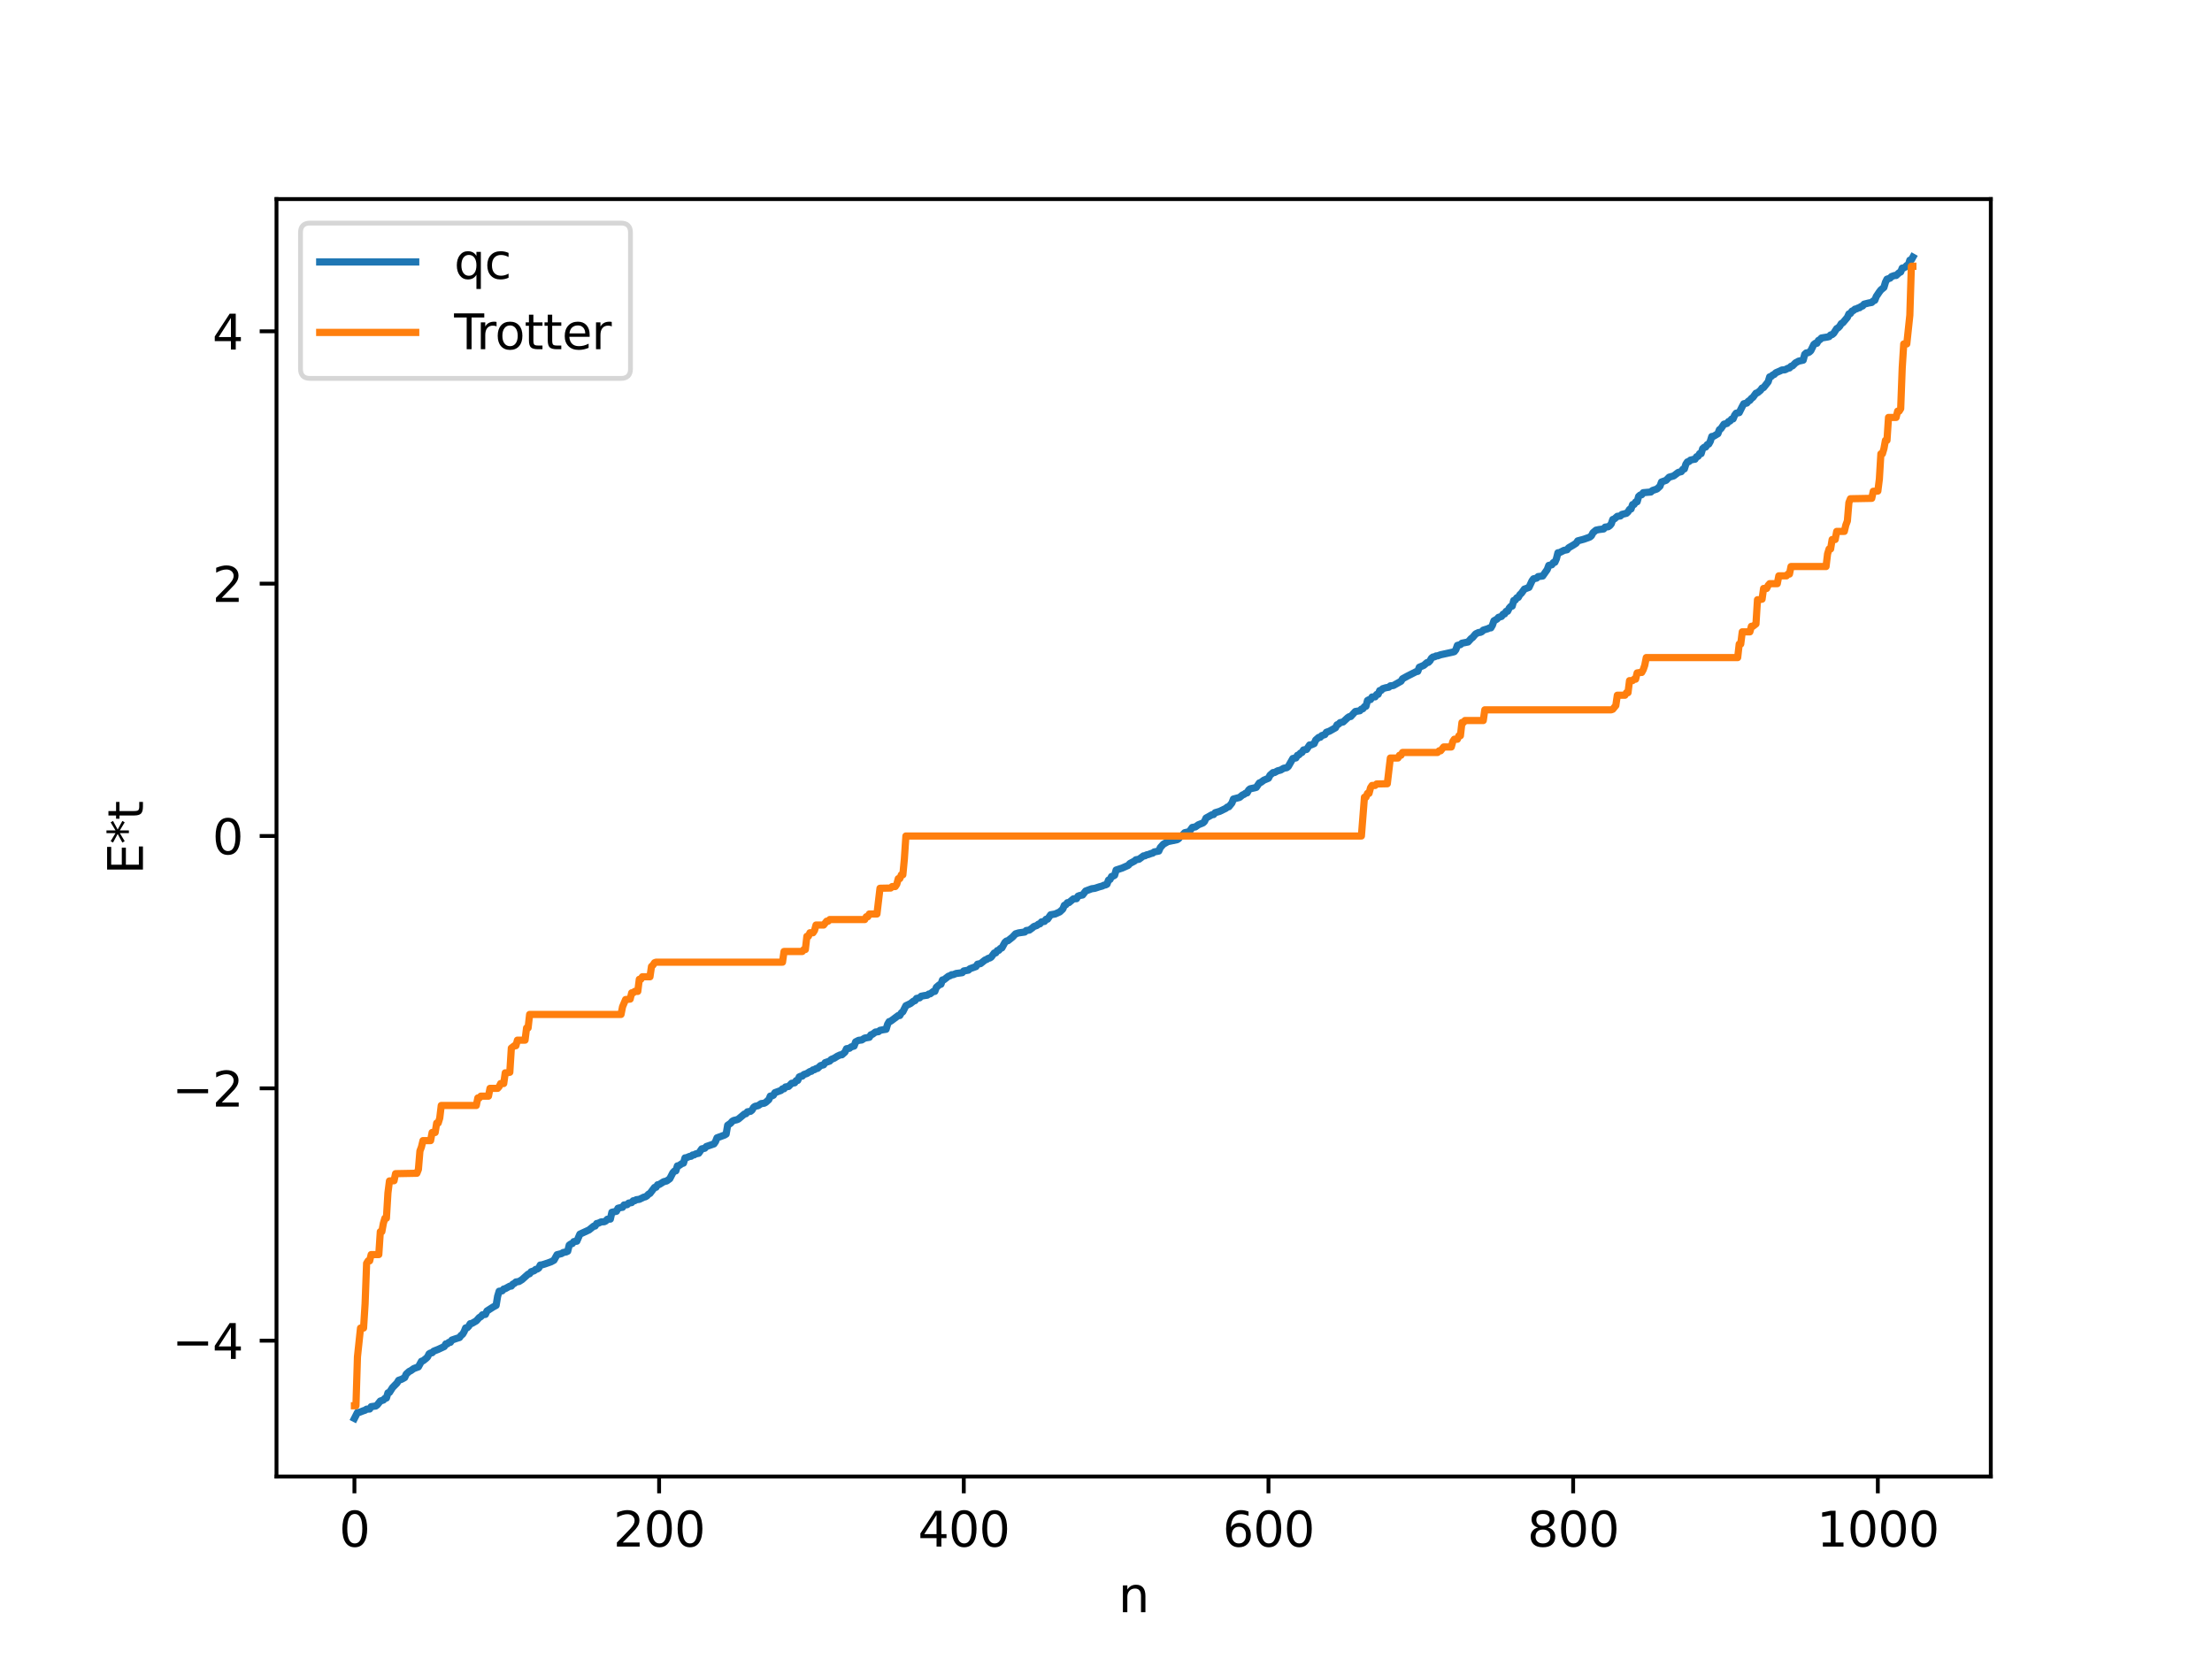 <?xml version="1.0" encoding="utf-8" standalone="no"?>
<!DOCTYPE svg PUBLIC "-//W3C//DTD SVG 1.1//EN"
  "http://www.w3.org/Graphics/SVG/1.1/DTD/svg11.dtd">
<svg xmlns:xlink="http://www.w3.org/1999/xlink" width="460.8pt" height="345.6pt" viewBox="0 0 460.8 345.6" xmlns="http://www.w3.org/2000/svg" version="1.1">
 <defs>
  <style type="text/css">*{stroke-linejoin: round; stroke-linecap: butt}</style>
 </defs>
 <g id="figure_1">
  <g id="patch_1">
   <path d="M 0 345.6 
L 460.8 345.6 
L 460.8 0 
L 0 0 
z
" style="fill: #ffffff"/>
  </g>
  <g id="axes_1">
   <g id="patch_2">
    <path d="M 57.6 307.584 
L 414.72 307.584 
L 414.72 41.472 
L 57.6 41.472 
z
" style="fill: #ffffff"/>
   </g>
   <g id="matplotlib.axis_1">
    <g id="xtick_1">
     <g id="line2d_1">
      <defs>
       <path id="m19e3e8c0d9" d="M 0 0 
L 0 3.5 
" style="stroke: #000000; stroke-width: 0.8"/>
      </defs>
      <g>
       <use xlink:href="#m19e3e8c0d9" x="73.833" y="307.584" style="stroke: #000000; stroke-width: 0.8"/>
      </g>
     </g>
     <g id="text_1">
      <!-- 0 -->
      <g transform="translate(70.651 322.182) scale(0.1 -0.1)">
       <defs>
        <path id="DejaVuSans-30" d="M 2034 4250 
Q 1547 4250 1301 3770 
Q 1056 3291 1056 2328 
Q 1056 1369 1301 889 
Q 1547 409 2034 409 
Q 2525 409 2770 889 
Q 3016 1369 3016 2328 
Q 3016 3291 2770 3770 
Q 2525 4250 2034 4250 
z
M 2034 4750 
Q 2819 4750 3233 4129 
Q 3647 3509 3647 2328 
Q 3647 1150 3233 529 
Q 2819 -91 2034 -91 
Q 1250 -91 836 529 
Q 422 1150 422 2328 
Q 422 3509 836 4129 
Q 1250 4750 2034 4750 
z
" transform="scale(0.016)"/>
       </defs>
       <use xlink:href="#DejaVuSans-30"/>
      </g>
     </g>
    </g>
    <g id="xtick_2">
     <g id="line2d_2">
      <g>
       <use xlink:href="#m19e3e8c0d9" x="137.304" y="307.584" style="stroke: #000000; stroke-width: 0.8"/>
      </g>
     </g>
     <g id="text_2">
      <!-- 200 -->
      <g transform="translate(127.76 322.182) scale(0.1 -0.1)">
       <defs>
        <path id="DejaVuSans-32" d="M 1228 531 
L 3431 531 
L 3431 0 
L 469 0 
L 469 531 
Q 828 903 1448 1529 
Q 2069 2156 2228 2338 
Q 2531 2678 2651 2914 
Q 2772 3150 2772 3378 
Q 2772 3750 2511 3984 
Q 2250 4219 1831 4219 
Q 1534 4219 1204 4116 
Q 875 4013 500 3803 
L 500 4441 
Q 881 4594 1212 4672 
Q 1544 4750 1819 4750 
Q 2544 4750 2975 4387 
Q 3406 4025 3406 3419 
Q 3406 3131 3298 2873 
Q 3191 2616 2906 2266 
Q 2828 2175 2409 1742 
Q 1991 1309 1228 531 
z
" transform="scale(0.016)"/>
       </defs>
       <use xlink:href="#DejaVuSans-32"/>
       <use xlink:href="#DejaVuSans-30" x="63.623"/>
       <use xlink:href="#DejaVuSans-30" x="127.246"/>
      </g>
     </g>
    </g>
    <g id="xtick_3">
     <g id="line2d_3">
      <g>
       <use xlink:href="#m19e3e8c0d9" x="200.775" y="307.584" style="stroke: #000000; stroke-width: 0.8"/>
      </g>
     </g>
     <g id="text_3">
      <!-- 400 -->
      <g transform="translate(191.231 322.182) scale(0.1 -0.1)">
       <defs>
        <path id="DejaVuSans-34" d="M 2419 4116 
L 825 1625 
L 2419 1625 
L 2419 4116 
z
M 2253 4666 
L 3047 4666 
L 3047 1625 
L 3713 1625 
L 3713 1100 
L 3047 1100 
L 3047 0 
L 2419 0 
L 2419 1100 
L 313 1100 
L 313 1709 
L 2253 4666 
z
" transform="scale(0.016)"/>
       </defs>
       <use xlink:href="#DejaVuSans-34"/>
       <use xlink:href="#DejaVuSans-30" x="63.623"/>
       <use xlink:href="#DejaVuSans-30" x="127.246"/>
      </g>
     </g>
    </g>
    <g id="xtick_4">
     <g id="line2d_4">
      <g>
       <use xlink:href="#m19e3e8c0d9" x="264.246" y="307.584" style="stroke: #000000; stroke-width: 0.8"/>
      </g>
     </g>
     <g id="text_4">
      <!-- 600 -->
      <g transform="translate(254.702 322.182) scale(0.1 -0.1)">
       <defs>
        <path id="DejaVuSans-36" d="M 2113 2584 
Q 1688 2584 1439 2293 
Q 1191 2003 1191 1497 
Q 1191 994 1439 701 
Q 1688 409 2113 409 
Q 2538 409 2786 701 
Q 3034 994 3034 1497 
Q 3034 2003 2786 2293 
Q 2538 2584 2113 2584 
z
M 3366 4563 
L 3366 3988 
Q 3128 4100 2886 4159 
Q 2644 4219 2406 4219 
Q 1781 4219 1451 3797 
Q 1122 3375 1075 2522 
Q 1259 2794 1537 2939 
Q 1816 3084 2150 3084 
Q 2853 3084 3261 2657 
Q 3669 2231 3669 1497 
Q 3669 778 3244 343 
Q 2819 -91 2113 -91 
Q 1303 -91 875 529 
Q 447 1150 447 2328 
Q 447 3434 972 4092 
Q 1497 4750 2381 4750 
Q 2619 4750 2861 4703 
Q 3103 4656 3366 4563 
z
" transform="scale(0.016)"/>
       </defs>
       <use xlink:href="#DejaVuSans-36"/>
       <use xlink:href="#DejaVuSans-30" x="63.623"/>
       <use xlink:href="#DejaVuSans-30" x="127.246"/>
      </g>
     </g>
    </g>
    <g id="xtick_5">
     <g id="line2d_5">
      <g>
       <use xlink:href="#m19e3e8c0d9" x="327.717" y="307.584" style="stroke: #000000; stroke-width: 0.8"/>
      </g>
     </g>
     <g id="text_5">
      <!-- 800 -->
      <g transform="translate(318.173 322.182) scale(0.1 -0.1)">
       <defs>
        <path id="DejaVuSans-38" d="M 2034 2216 
Q 1584 2216 1326 1975 
Q 1069 1734 1069 1313 
Q 1069 891 1326 650 
Q 1584 409 2034 409 
Q 2484 409 2743 651 
Q 3003 894 3003 1313 
Q 3003 1734 2745 1975 
Q 2488 2216 2034 2216 
z
M 1403 2484 
Q 997 2584 770 2862 
Q 544 3141 544 3541 
Q 544 4100 942 4425 
Q 1341 4750 2034 4750 
Q 2731 4750 3128 4425 
Q 3525 4100 3525 3541 
Q 3525 3141 3298 2862 
Q 3072 2584 2669 2484 
Q 3125 2378 3379 2068 
Q 3634 1759 3634 1313 
Q 3634 634 3220 271 
Q 2806 -91 2034 -91 
Q 1263 -91 848 271 
Q 434 634 434 1313 
Q 434 1759 690 2068 
Q 947 2378 1403 2484 
z
M 1172 3481 
Q 1172 3119 1398 2916 
Q 1625 2713 2034 2713 
Q 2441 2713 2670 2916 
Q 2900 3119 2900 3481 
Q 2900 3844 2670 4047 
Q 2441 4250 2034 4250 
Q 1625 4250 1398 4047 
Q 1172 3844 1172 3481 
z
" transform="scale(0.016)"/>
       </defs>
       <use xlink:href="#DejaVuSans-38"/>
       <use xlink:href="#DejaVuSans-30" x="63.623"/>
       <use xlink:href="#DejaVuSans-30" x="127.246"/>
      </g>
     </g>
    </g>
    <g id="xtick_6">
     <g id="line2d_6">
      <g>
       <use xlink:href="#m19e3e8c0d9" x="391.188" y="307.584" style="stroke: #000000; stroke-width: 0.8"/>
      </g>
     </g>
     <g id="text_6">
      <!-- 1000 -->
      <g transform="translate(378.463 322.182) scale(0.1 -0.1)">
       <defs>
        <path id="DejaVuSans-31" d="M 794 531 
L 1825 531 
L 1825 4091 
L 703 3866 
L 703 4441 
L 1819 4666 
L 2450 4666 
L 2450 531 
L 3481 531 
L 3481 0 
L 794 0 
L 794 531 
z
" transform="scale(0.016)"/>
       </defs>
       <use xlink:href="#DejaVuSans-31"/>
       <use xlink:href="#DejaVuSans-30" x="63.623"/>
       <use xlink:href="#DejaVuSans-30" x="127.246"/>
       <use xlink:href="#DejaVuSans-30" x="190.869"/>
      </g>
     </g>
    </g>
    <g id="text_7">
     <!-- n -->
     <g transform="translate(232.991 335.861) scale(0.1 -0.1)">
      <defs>
       <path id="DejaVuSans-6e" d="M 3513 2113 
L 3513 0 
L 2938 0 
L 2938 2094 
Q 2938 2591 2744 2837 
Q 2550 3084 2163 3084 
Q 1697 3084 1428 2787 
Q 1159 2491 1159 1978 
L 1159 0 
L 581 0 
L 581 3500 
L 1159 3500 
L 1159 2956 
Q 1366 3272 1645 3428 
Q 1925 3584 2291 3584 
Q 2894 3584 3203 3211 
Q 3513 2838 3513 2113 
z
" transform="scale(0.016)"/>
      </defs>
      <use xlink:href="#DejaVuSans-6e"/>
     </g>
    </g>
   </g>
   <g id="matplotlib.axis_2">
    <g id="ytick_1">
     <g id="line2d_7">
      <defs>
       <path id="mfce1a1353b" d="M 0 0 
L -3.5 0 
" style="stroke: #000000; stroke-width: 0.8"/>
      </defs>
      <g>
       <use xlink:href="#mfce1a1353b" x="57.6" y="279.289" style="stroke: #000000; stroke-width: 0.8"/>
      </g>
     </g>
     <g id="text_8">
      <!-- −4 -->
      <g transform="translate(35.858 283.088) scale(0.1 -0.1)">
       <defs>
        <path id="DejaVuSans-2212" d="M 678 2272 
L 4684 2272 
L 4684 1741 
L 678 1741 
L 678 2272 
z
" transform="scale(0.016)"/>
       </defs>
       <use xlink:href="#DejaVuSans-2212"/>
       <use xlink:href="#DejaVuSans-34" x="83.789"/>
      </g>
     </g>
    </g>
    <g id="ytick_2">
     <g id="line2d_8">
      <g>
       <use xlink:href="#mfce1a1353b" x="57.6" y="226.722" style="stroke: #000000; stroke-width: 0.8"/>
      </g>
     </g>
     <g id="text_9">
      <!-- −2 -->
      <g transform="translate(35.858 230.521) scale(0.1 -0.1)">
       <use xlink:href="#DejaVuSans-2212"/>
       <use xlink:href="#DejaVuSans-32" x="83.789"/>
      </g>
     </g>
    </g>
    <g id="ytick_3">
     <g id="line2d_9">
      <g>
       <use xlink:href="#mfce1a1353b" x="57.6" y="174.154" style="stroke: #000000; stroke-width: 0.8"/>
      </g>
     </g>
     <g id="text_10">
      <!-- 0 -->
      <g transform="translate(44.237 177.954) scale(0.1 -0.1)">
       <use xlink:href="#DejaVuSans-30"/>
      </g>
     </g>
    </g>
    <g id="ytick_4">
     <g id="line2d_10">
      <g>
       <use xlink:href="#mfce1a1353b" x="57.6" y="121.587" style="stroke: #000000; stroke-width: 0.8"/>
      </g>
     </g>
     <g id="text_11">
      <!-- 2 -->
      <g transform="translate(44.237 125.386) scale(0.1 -0.1)">
       <use xlink:href="#DejaVuSans-32"/>
      </g>
     </g>
    </g>
    <g id="ytick_5">
     <g id="line2d_11">
      <g>
       <use xlink:href="#mfce1a1353b" x="57.6" y="69.02" style="stroke: #000000; stroke-width: 0.8"/>
      </g>
     </g>
     <g id="text_12">
      <!-- 4 -->
      <g transform="translate(44.237 72.819) scale(0.1 -0.1)">
       <use xlink:href="#DejaVuSans-34"/>
      </g>
     </g>
    </g>
    <g id="text_13">
     <!-- E*t -->
     <g transform="translate(29.778 182.148) rotate(-90) scale(0.1 -0.1)">
      <defs>
       <path id="DejaVuSans-45" d="M 628 4666 
L 3578 4666 
L 3578 4134 
L 1259 4134 
L 1259 2753 
L 3481 2753 
L 3481 2222 
L 1259 2222 
L 1259 531 
L 3634 531 
L 3634 0 
L 628 0 
L 628 4666 
z
" transform="scale(0.016)"/>
       <path id="DejaVuSans-2a" d="M 3009 3897 
L 1888 3291 
L 3009 2681 
L 2828 2375 
L 1778 3009 
L 1778 1831 
L 1422 1831 
L 1422 3009 
L 372 2375 
L 191 2681 
L 1313 3291 
L 191 3897 
L 372 4206 
L 1422 3572 
L 1422 4750 
L 1778 4750 
L 1778 3572 
L 2828 4206 
L 3009 3897 
z
" transform="scale(0.016)"/>
       <path id="DejaVuSans-74" d="M 1172 4494 
L 1172 3500 
L 2356 3500 
L 2356 3053 
L 1172 3053 
L 1172 1153 
Q 1172 725 1289 603 
Q 1406 481 1766 481 
L 2356 481 
L 2356 0 
L 1766 0 
Q 1100 0 847 248 
Q 594 497 594 1153 
L 594 3053 
L 172 3053 
L 172 3500 
L 594 3500 
L 594 4494 
L 1172 4494 
z
" transform="scale(0.016)"/>
      </defs>
      <use xlink:href="#DejaVuSans-45"/>
      <use xlink:href="#DejaVuSans-2a" x="63.184"/>
      <use xlink:href="#DejaVuSans-74" x="113.184"/>
     </g>
    </g>
   </g>
   <g id="line2d_12">
    <path d="M 73.833 295.488 
L 74.467 294.244 
L 74.785 294.232 
L 75.737 293.875 
L 76.054 293.777 
L 76.372 293.553 
L 77.006 293.524 
L 77.324 293.03 
L 78.276 292.898 
L 78.593 292.659 
L 79.228 291.861 
L 79.862 291.655 
L 80.18 291.304 
L 80.497 291.238 
L 80.815 290.158 
L 81.132 290.064 
L 81.767 289.066 
L 82.719 288.088 
L 83.036 287.549 
L 83.671 287.324 
L 84.305 286.973 
L 84.623 286.247 
L 85.258 285.686 
L 85.575 285.54 
L 86.21 285.091 
L 87.162 284.745 
L 87.796 283.578 
L 88.114 283.491 
L 88.748 282.992 
L 89.066 282.679 
L 89.383 282.036 
L 89.7 281.85 
L 90.018 281.806 
L 90.335 281.477 
L 91.287 281.101 
L 92.557 280.51 
L 92.874 279.955 
L 93.191 279.952 
L 93.509 279.636 
L 93.826 279.63 
L 94.143 279.155 
L 95.096 278.826 
L 95.73 278.63 
L 96.048 278.183 
L 96.365 277.954 
L 96.682 277.418 
L 97 276.635 
L 97.317 276.603 
L 97.634 276.287 
L 97.952 275.751 
L 98.269 275.71 
L 98.904 275.346 
L 99.221 275.163 
L 99.856 274.453 
L 100.173 274.29 
L 100.491 273.9 
L 101.125 273.812 
L 101.443 273.102 
L 102.712 272.284 
L 103.347 271.941 
L 103.664 270.037 
L 103.981 268.989 
L 104.616 268.904 
L 104.934 268.525 
L 105.251 268.455 
L 106.203 267.928 
L 106.52 267.912 
L 106.838 267.506 
L 107.155 267.358 
L 107.472 267.058 
L 108.107 266.966 
L 108.742 266.569 
L 110.011 265.436 
L 110.329 265.346 
L 110.646 264.929 
L 111.281 264.72 
L 111.598 264.438 
L 111.915 264.369 
L 112.233 264.161 
L 112.55 263.531 
L 112.867 263.505 
L 113.502 263.312 
L 114.772 262.867 
L 115.406 262.524 
L 116.041 261.377 
L 116.993 261.145 
L 117.31 260.92 
L 117.945 260.8 
L 118.262 260.652 
L 118.58 259.386 
L 118.897 259.152 
L 119.215 259.065 
L 119.532 258.649 
L 120.167 258.562 
L 120.801 257.098 
L 122.705 256.22 
L 123.658 255.446 
L 123.975 255.403 
L 124.292 254.887 
L 124.61 254.828 
L 125.244 254.535 
L 125.879 254.51 
L 126.196 254.35 
L 126.514 253.994 
L 127.148 253.957 
L 127.466 252.537 
L 128.418 252.328 
L 128.735 251.705 
L 129.37 251.54 
L 129.687 251.505 
L 130.005 251.011 
L 130.639 250.958 
L 130.957 250.63 
L 131.591 250.519 
L 131.909 250.143 
L 132.226 250.13 
L 132.543 249.924 
L 133.178 249.845 
L 134.13 249.388 
L 134.448 249.315 
L 134.765 249.119 
L 135.082 248.773 
L 135.4 248.611 
L 136.352 247.363 
L 136.669 247.327 
L 136.986 246.812 
L 137.304 246.769 
L 138.256 246.175 
L 138.891 246.011 
L 139.525 245.554 
L 140.16 244.319 
L 140.477 243.969 
L 140.795 243.91 
L 141.112 242.88 
L 141.429 242.827 
L 142.064 242.391 
L 142.381 242.299 
L 142.699 241.208 
L 143.016 241.172 
L 143.651 240.9 
L 143.968 240.869 
L 144.286 240.605 
L 144.603 240.584 
L 144.92 240.384 
L 145.555 240.245 
L 146.19 239.329 
L 146.824 239.197 
L 147.142 238.841 
L 148.729 238.297 
L 149.046 237.841 
L 149.363 237.034 
L 150.95 236.446 
L 151.267 236.249 
L 151.585 234.415 
L 152.22 233.975 
L 152.537 233.589 
L 152.854 233.415 
L 153.489 233.263 
L 153.806 233.131 
L 155.076 232.071 
L 155.393 232.008 
L 155.71 231.612 
L 156.345 231.508 
L 156.662 231.256 
L 156.98 230.691 
L 157.297 230.463 
L 157.932 230.33 
L 158.567 229.901 
L 159.201 229.821 
L 159.519 229.642 
L 160.153 229.082 
L 160.471 228.333 
L 160.788 228.31 
L 161.105 228.158 
L 161.423 227.622 
L 162.692 227.159 
L 163.01 226.821 
L 163.327 226.813 
L 163.644 226.429 
L 164.279 226.327 
L 164.914 225.673 
L 165.548 225.566 
L 165.866 225.112 
L 166.183 225.07 
L 166.5 224.335 
L 166.818 224.189 
L 167.135 224.175 
L 167.453 223.847 
L 168.087 223.631 
L 168.722 223.221 
L 169.039 223.161 
L 169.357 222.877 
L 169.674 222.832 
L 169.991 222.609 
L 170.309 222.566 
L 170.943 221.981 
L 171.578 221.819 
L 171.896 221.366 
L 172.848 221.04 
L 173.165 220.695 
L 173.8 220.436 
L 174.434 220.031 
L 175.069 219.734 
L 175.386 219.73 
L 176.021 219.172 
L 176.339 218.47 
L 176.973 218.371 
L 177.291 218.093 
L 177.925 217.912 
L 178.243 217.035 
L 178.877 216.715 
L 179.512 216.646 
L 180.147 216.246 
L 181.099 216.088 
L 181.416 215.563 
L 181.734 215.471 
L 182.368 214.997 
L 183.003 214.913 
L 183.32 214.642 
L 183.955 214.515 
L 184.59 214.417 
L 184.907 213.365 
L 185.224 212.82 
L 185.542 212.735 
L 187.129 211.553 
L 187.446 211.55 
L 187.763 210.995 
L 188.081 210.763 
L 188.715 209.508 
L 189.667 209.055 
L 190.302 208.556 
L 190.62 208.451 
L 190.937 207.991 
L 191.572 207.873 
L 191.889 207.537 
L 192.524 207.406 
L 193.158 207.318 
L 193.476 207.077 
L 193.793 207.026 
L 194.428 206.536 
L 194.745 206.525 
L 195.062 205.674 
L 195.697 205.136 
L 196.015 205.036 
L 196.332 204.144 
L 196.649 204.094 
L 197.601 203.348 
L 197.919 203.272 
L 198.236 203.046 
L 198.553 203.045 
L 199.188 202.792 
L 200.14 202.672 
L 200.458 202.623 
L 200.775 202.267 
L 201.727 202.105 
L 202.044 201.807 
L 203.314 201.355 
L 203.631 200.862 
L 204.266 200.735 
L 205.218 199.98 
L 205.535 199.875 
L 205.853 199.644 
L 206.17 199.575 
L 206.487 199.385 
L 207.122 198.522 
L 207.439 198.501 
L 207.757 198.023 
L 208.074 197.968 
L 208.391 197.583 
L 208.709 197.467 
L 209.343 196.312 
L 209.661 196.038 
L 209.978 195.965 
L 210.93 195.211 
L 211.565 194.532 
L 212.2 194.339 
L 213.469 194.161 
L 213.786 193.847 
L 214.421 193.757 
L 215.056 193.297 
L 215.373 193.011 
L 216.008 192.791 
L 216.325 192.518 
L 216.643 192.453 
L 216.96 192.05 
L 217.595 191.941 
L 217.912 191.499 
L 218.229 191.479 
L 218.864 190.568 
L 219.816 190.397 
L 220.768 189.966 
L 221.403 189.371 
L 221.72 188.591 
L 222.038 188.475 
L 222.355 188.047 
L 222.672 188.034 
L 223.624 187.242 
L 224.259 187.211 
L 224.577 186.686 
L 224.894 186.559 
L 225.529 186.439 
L 226.163 185.612 
L 227.433 185.141 
L 228.067 185.055 
L 229.02 184.742 
L 229.654 184.57 
L 229.972 184.392 
L 230.289 184.35 
L 230.606 184.192 
L 230.924 183.333 
L 231.241 183.207 
L 231.558 182.585 
L 231.876 182.519 
L 232.193 182.335 
L 232.51 181.242 
L 233.78 180.828 
L 235.049 180.261 
L 235.367 179.889 
L 236.319 179.385 
L 236.636 179.105 
L 237.271 178.993 
L 238.223 178.293 
L 238.54 178.273 
L 238.858 178.077 
L 239.175 178.031 
L 239.81 177.79 
L 240.127 177.72 
L 240.444 177.472 
L 241.396 177.291 
L 241.714 176.561 
L 242.348 175.862 
L 243.3 175.319 
L 245.205 174.927 
L 245.522 174.735 
L 245.839 174.313 
L 246.157 174.177 
L 246.791 173.471 
L 247.743 173.25 
L 248.378 172.367 
L 249.013 172.265 
L 249.648 171.813 
L 250.6 171.433 
L 250.917 171.137 
L 251.234 170.422 
L 252.504 169.706 
L 252.821 169.684 
L 253.139 169.299 
L 254.091 169.016 
L 255.36 168.397 
L 255.677 168.123 
L 255.995 168.06 
L 256.629 167.282 
L 256.947 166.45 
L 258.216 166.121 
L 258.851 165.598 
L 259.168 165.478 
L 259.486 165.232 
L 259.803 165.167 
L 260.12 164.57 
L 260.438 164.319 
L 261.39 164.115 
L 261.707 164.023 
L 262.342 163.098 
L 262.659 162.984 
L 263.294 162.519 
L 264.246 162.123 
L 264.563 161.492 
L 265.198 160.941 
L 265.515 160.93 
L 266.15 160.579 
L 266.785 160.417 
L 267.42 160.041 
L 268.054 159.922 
L 268.372 159.676 
L 269.324 158.006 
L 269.958 157.893 
L 270.276 157.347 
L 270.593 157.241 
L 270.91 156.884 
L 271.228 156.751 
L 271.545 156.225 
L 272.18 156.126 
L 272.815 155.185 
L 273.132 155.184 
L 273.767 154.905 
L 274.084 154.168 
L 274.719 153.612 
L 275.036 153.589 
L 275.353 153.232 
L 275.988 153.034 
L 276.305 152.544 
L 276.94 152.322 
L 278.21 151.605 
L 278.527 150.991 
L 278.844 150.867 
L 279.162 150.536 
L 279.796 150.398 
L 280.748 149.513 
L 281.066 149.3 
L 281.383 149.262 
L 282.335 148.219 
L 283.287 148.06 
L 283.605 147.717 
L 283.922 147.641 
L 284.239 147.211 
L 284.557 147.129 
L 284.874 145.926 
L 285.191 145.753 
L 285.509 145.73 
L 285.826 145.197 
L 286.461 145.166 
L 286.778 144.672 
L 287.096 144.636 
L 287.413 143.857 
L 287.73 143.821 
L 288.048 143.465 
L 288.682 143.273 
L 289.317 143.161 
L 289.634 142.876 
L 290.269 142.805 
L 291.856 141.912 
L 292.173 141.402 
L 293.125 140.877 
L 295.029 139.909 
L 295.347 139.856 
L 295.664 139.003 
L 296.616 138.596 
L 297.251 138.044 
L 297.568 137.98 
L 297.886 137.659 
L 298.203 137.104 
L 298.52 136.869 
L 298.838 136.837 
L 299.155 136.646 
L 299.472 136.629 
L 300.107 136.398 
L 302.646 135.843 
L 302.963 135.747 
L 303.281 135.344 
L 303.598 134.45 
L 304.233 134.287 
L 304.55 133.99 
L 305.82 133.738 
L 306.454 133.033 
L 306.772 132.806 
L 307.406 132.052 
L 308.041 131.754 
L 308.358 131.74 
L 308.676 131.603 
L 308.993 131.268 
L 309.945 130.975 
L 310.262 130.816 
L 310.58 130.789 
L 310.897 130.248 
L 311.215 129.321 
L 311.849 128.965 
L 312.167 128.608 
L 312.801 128.412 
L 313.119 127.943 
L 313.436 127.892 
L 313.753 127.357 
L 314.071 127.332 
L 314.388 126.694 
L 314.705 126.337 
L 315.023 126.262 
L 315.34 125.094 
L 315.658 125.004 
L 315.975 124.533 
L 316.292 124.444 
L 316.61 123.88 
L 316.927 123.598 
L 317.562 122.718 
L 318.514 122.365 
L 319.148 120.998 
L 319.466 120.573 
L 320.1 120.439 
L 320.418 120.115 
L 321.37 119.994 
L 322.322 118.644 
L 322.639 117.786 
L 323.274 117.652 
L 323.591 117.199 
L 323.909 117.131 
L 324.226 116.419 
L 324.543 115.154 
L 324.861 115.128 
L 325.813 114.65 
L 326.448 114.522 
L 326.765 114.121 
L 327.717 113.564 
L 328.352 113.152 
L 328.669 112.676 
L 329.939 112.331 
L 330.891 111.993 
L 331.208 111.865 
L 331.525 111.602 
L 331.843 110.984 
L 332.477 110.445 
L 333.112 110.311 
L 334.064 110.194 
L 334.381 109.811 
L 335.016 109.727 
L 335.334 109.512 
L 335.651 109.148 
L 335.968 108.217 
L 336.286 108.117 
L 336.92 107.559 
L 337.555 107.487 
L 337.872 107.162 
L 338.824 106.927 
L 339.142 106.626 
L 339.459 106.118 
L 339.777 106.03 
L 340.094 105.112 
L 340.411 105.086 
L 340.729 104.568 
L 341.046 104.527 
L 341.363 103.409 
L 341.681 103.131 
L 341.998 103.062 
L 342.315 102.636 
L 343.902 102.494 
L 344.22 102.189 
L 345.172 101.867 
L 345.806 101.278 
L 346.124 100.407 
L 347.076 100.059 
L 347.71 99.409 
L 348.662 99.136 
L 349.615 98.411 
L 350.249 98.248 
L 350.567 97.766 
L 350.884 97.687 
L 351.201 96.693 
L 351.519 96.221 
L 351.836 96.149 
L 352.153 95.849 
L 352.788 95.7 
L 353.105 95.662 
L 353.423 95.142 
L 353.74 95.061 
L 354.058 94.503 
L 354.375 94.502 
L 354.692 93.468 
L 355.01 93.186 
L 355.327 93.127 
L 355.644 92.635 
L 355.962 92.509 
L 356.279 91.949 
L 356.596 90.932 
L 356.914 90.912 
L 357.866 90.35 
L 358.183 89.514 
L 358.5 89.298 
L 359.135 88.363 
L 359.77 88.211 
L 360.087 87.812 
L 360.405 87.703 
L 360.722 87.305 
L 361.039 87.263 
L 361.357 86.5 
L 361.674 86.078 
L 362.309 85.957 
L 362.943 84.686 
L 363.261 84.11 
L 363.896 83.964 
L 364.213 83.566 
L 364.53 83.407 
L 364.848 82.998 
L 365.165 82.781 
L 365.8 81.913 
L 366.117 81.825 
L 366.752 81.299 
L 367.069 80.846 
L 367.386 80.74 
L 368.339 79.543 
L 368.656 78.502 
L 368.973 78.431 
L 369.291 78.115 
L 369.608 78.002 
L 369.925 77.662 
L 370.877 77.249 
L 371.195 77.075 
L 371.829 77.04 
L 372.464 76.713 
L 372.781 76.657 
L 373.099 76.31 
L 373.416 76.213 
L 374.051 75.579 
L 374.686 75.236 
L 375.638 75.027 
L 375.955 73.816 
L 376.272 73.526 
L 376.59 73.496 
L 376.907 73.347 
L 377.224 73.055 
L 377.859 71.76 
L 378.177 71.515 
L 378.494 71.509 
L 378.811 70.919 
L 379.129 70.759 
L 379.446 70.411 
L 380.715 70.2 
L 381.033 70.123 
L 381.35 69.774 
L 381.667 69.696 
L 381.985 69.433 
L 382.62 68.451 
L 382.937 68.278 
L 383.254 67.945 
L 383.572 67.409 
L 383.889 67.245 
L 384.841 66.116 
L 385.158 65.395 
L 385.476 65.306 
L 385.793 64.822 
L 386.11 64.685 
L 386.428 64.396 
L 386.745 64.344 
L 387.062 64.156 
L 387.38 64.105 
L 387.697 63.837 
L 388.015 63.745 
L 388.332 63.359 
L 389.284 63.119 
L 389.919 63.006 
L 390.236 62.682 
L 390.553 62.561 
L 390.871 61.751 
L 391.505 60.807 
L 391.823 60.397 
L 392.458 59.869 
L 392.775 58.792 
L 393.092 58.158 
L 393.727 57.948 
L 394.044 57.611 
L 394.679 57.389 
L 394.996 57.386 
L 395.631 56.804 
L 395.948 56.655 
L 396.266 55.853 
L 396.583 55.805 
L 396.9 55.644 
L 397.218 55.295 
L 397.535 55.245 
L 397.853 54.201 
L 398.17 54.126 
L 398.487 53.568 
L 398.487 53.568 
" clip-path="url(#pb43a3447e8)" style="fill: none; stroke: #1f77b4; stroke-width: 1.5; stroke-linecap: square"/>
   </g>
   <g id="line2d_13">
    <path d="M 73.833 292.847 
L 74.15 292.847 
L 74.467 282.642 
L 75.102 276.66 
L 75.737 276.66 
L 76.054 271.645 
L 76.372 263.179 
L 76.689 262.66 
L 77.006 262.66 
L 77.324 261.35 
L 78.91 261.35 
L 79.228 256.574 
L 79.545 256.574 
L 79.862 254.845 
L 80.18 253.777 
L 80.497 253.777 
L 80.815 248.496 
L 81.132 246.01 
L 82.084 245.967 
L 82.401 244.496 
L 86.844 244.412 
L 87.162 243.607 
L 87.479 239.78 
L 87.796 238.934 
L 88.114 237.609 
L 89.7 237.609 
L 90.018 235.916 
L 90.653 235.916 
L 90.97 233.95 
L 91.287 233.95 
L 91.605 232.925 
L 91.922 230.29 
L 99.221 230.29 
L 99.539 228.72 
L 99.856 228.72 
L 100.173 228.349 
L 101.76 228.349 
L 102.077 226.722 
L 103.664 226.722 
L 103.981 226.355 
L 104.299 225.72 
L 104.934 225.72 
L 105.251 223.489 
L 105.568 223.489 
L 106.203 223.376 
L 106.52 218.34 
L 107.155 217.842 
L 107.472 217.842 
L 107.79 216.682 
L 109.377 216.682 
L 109.694 214.137 
L 110.011 214.137 
L 110.329 211.325 
L 129.37 211.325 
L 129.687 209.727 
L 130.322 208.224 
L 131.274 208.129 
L 131.591 206.822 
L 131.909 206.822 
L 132.226 206.523 
L 132.861 206.523 
L 133.178 204.007 
L 133.496 204.007 
L 133.813 203.48 
L 135.4 203.48 
L 135.717 201.334 
L 136.034 201.045 
L 136.352 200.56 
L 136.669 200.438 
L 163.01 200.438 
L 163.327 198.211 
L 167.135 198.211 
L 167.453 197.804 
L 167.77 197.804 
L 168.087 195.048 
L 168.405 195.048 
L 168.722 194.312 
L 169.357 194.312 
L 169.674 193.837 
L 169.991 192.7 
L 171.578 192.7 
L 172.213 191.898 
L 172.53 191.898 
L 172.848 191.558 
L 180.147 191.558 
L 180.464 190.973 
L 180.781 190.973 
L 181.099 190.399 
L 182.686 190.399 
L 183.32 185.041 
L 185.542 184.994 
L 185.859 184.683 
L 186.494 184.683 
L 186.811 184.212 
L 187.129 183.034 
L 187.446 183.034 
L 187.763 182.236 
L 188.081 182.236 
L 188.398 178.905 
L 188.715 174.154 
L 283.605 174.154 
L 284.239 166.073 
L 284.557 166.073 
L 284.874 165.275 
L 285.191 165.275 
L 285.509 164.097 
L 285.826 163.626 
L 286.461 163.626 
L 286.778 163.315 
L 289 163.267 
L 289.634 157.91 
L 291.221 157.91 
L 291.539 157.336 
L 291.856 157.336 
L 292.173 156.751 
L 299.472 156.751 
L 299.79 156.41 
L 300.107 156.41 
L 300.742 155.609 
L 302.329 155.609 
L 302.646 154.472 
L 302.963 153.997 
L 303.598 153.997 
L 303.915 153.261 
L 304.233 153.261 
L 304.55 150.505 
L 304.867 150.505 
L 305.185 150.098 
L 308.993 150.098 
L 309.31 147.871 
L 335.651 147.871 
L 335.968 147.749 
L 336.603 146.975 
L 336.92 144.829 
L 338.507 144.829 
L 338.824 144.302 
L 339.142 144.302 
L 339.459 141.786 
L 340.094 141.786 
L 340.411 141.487 
L 340.729 141.487 
L 341.046 140.18 
L 341.681 140.084 
L 341.998 140.084 
L 342.315 139.503 
L 342.633 138.582 
L 342.95 136.984 
L 361.991 136.984 
L 362.309 134.172 
L 362.626 134.172 
L 362.943 131.627 
L 364.53 131.627 
L 364.848 130.467 
L 365.165 130.467 
L 365.8 129.969 
L 366.117 124.933 
L 366.434 124.933 
L 367.069 124.82 
L 367.386 122.589 
L 368.021 122.589 
L 368.339 121.954 
L 368.656 121.587 
L 370.243 121.587 
L 370.56 119.96 
L 372.147 119.96 
L 372.464 119.588 
L 372.781 119.588 
L 373.099 118.018 
L 380.398 118.018 
L 380.715 115.384 
L 381.033 114.359 
L 381.35 114.359 
L 381.667 112.393 
L 382.302 112.393 
L 382.62 110.7 
L 384.206 110.7 
L 384.524 109.375 
L 384.841 108.529 
L 385.158 104.702 
L 385.476 103.897 
L 389.919 103.813 
L 390.236 102.342 
L 391.188 102.299 
L 391.505 99.813 
L 391.823 94.532 
L 392.14 94.532 
L 392.458 93.464 
L 392.775 91.735 
L 393.092 91.735 
L 393.41 86.959 
L 394.996 86.959 
L 395.314 85.649 
L 395.631 85.649 
L 395.948 85.129 
L 396.266 76.664 
L 396.583 71.649 
L 397.218 71.649 
L 397.853 65.667 
L 398.17 55.462 
L 398.487 55.462 
L 398.487 55.462 
" clip-path="url(#pb43a3447e8)" style="fill: none; stroke: #ff7f0e; stroke-width: 1.5; stroke-linecap: square"/>
   </g>
   <g id="patch_3">
    <path d="M 57.6 307.584 
L 57.6 41.472 
" style="fill: none; stroke: #000000; stroke-width: 0.8; stroke-linejoin: miter; stroke-linecap: square"/>
   </g>
   <g id="patch_4">
    <path d="M 414.72 307.584 
L 414.72 41.472 
" style="fill: none; stroke: #000000; stroke-width: 0.8; stroke-linejoin: miter; stroke-linecap: square"/>
   </g>
   <g id="patch_5">
    <path d="M 57.6 307.584 
L 414.72 307.584 
" style="fill: none; stroke: #000000; stroke-width: 0.8; stroke-linejoin: miter; stroke-linecap: square"/>
   </g>
   <g id="patch_6">
    <path d="M 57.6 41.472 
L 414.72 41.472 
" style="fill: none; stroke: #000000; stroke-width: 0.8; stroke-linejoin: miter; stroke-linecap: square"/>
   </g>
   <g id="legend_1">
    <g id="patch_7">
     <path d="M 64.6 78.828 
L 129.342 78.828 
Q 131.342 78.828 131.342 76.828 
L 131.342 48.472 
Q 131.342 46.472 129.342 46.472 
L 64.6 46.472 
Q 62.6 46.472 62.6 48.472 
L 62.6 76.828 
Q 62.6 78.828 64.6 78.828 
z
" style="fill: #ffffff; opacity: 0.8; stroke: #cccccc; stroke-linejoin: miter"/>
    </g>
    <g id="line2d_14">
     <path d="M 66.6 54.57 
L 76.6 54.57 
L 86.6 54.57 
" style="fill: none; stroke: #1f77b4; stroke-width: 1.5; stroke-linecap: square"/>
    </g>
    <g id="text_14">
     <!-- qc -->
     <g transform="translate(94.6 58.07) scale(0.1 -0.1)">
      <defs>
       <path id="DejaVuSans-71" d="M 947 1747 
Q 947 1113 1208 752 
Q 1469 391 1925 391 
Q 2381 391 2643 752 
Q 2906 1113 2906 1747 
Q 2906 2381 2643 2742 
Q 2381 3103 1925 3103 
Q 1469 3103 1208 2742 
Q 947 2381 947 1747 
z
M 2906 525 
Q 2725 213 2448 61 
Q 2172 -91 1784 -91 
Q 1150 -91 751 415 
Q 353 922 353 1747 
Q 353 2572 751 3078 
Q 1150 3584 1784 3584 
Q 2172 3584 2448 3432 
Q 2725 3281 2906 2969 
L 2906 3500 
L 3481 3500 
L 3481 -1331 
L 2906 -1331 
L 2906 525 
z
" transform="scale(0.016)"/>
       <path id="DejaVuSans-63" d="M 3122 3366 
L 3122 2828 
Q 2878 2963 2633 3030 
Q 2388 3097 2138 3097 
Q 1578 3097 1268 2742 
Q 959 2388 959 1747 
Q 959 1106 1268 751 
Q 1578 397 2138 397 
Q 2388 397 2633 464 
Q 2878 531 3122 666 
L 3122 134 
Q 2881 22 2623 -34 
Q 2366 -91 2075 -91 
Q 1284 -91 818 406 
Q 353 903 353 1747 
Q 353 2603 823 3093 
Q 1294 3584 2113 3584 
Q 2378 3584 2631 3529 
Q 2884 3475 3122 3366 
z
" transform="scale(0.016)"/>
      </defs>
      <use xlink:href="#DejaVuSans-71"/>
      <use xlink:href="#DejaVuSans-63" x="63.477"/>
     </g>
    </g>
    <g id="line2d_15">
     <path d="M 66.6 69.249 
L 76.6 69.249 
L 86.6 69.249 
" style="fill: none; stroke: #ff7f0e; stroke-width: 1.5; stroke-linecap: square"/>
    </g>
    <g id="text_15">
     <!-- Trotter -->
     <g transform="translate(94.6 72.749) scale(0.1 -0.1)">
      <defs>
       <path id="DejaVuSans-54" d="M -19 4666 
L 3928 4666 
L 3928 4134 
L 2272 4134 
L 2272 0 
L 1638 0 
L 1638 4134 
L -19 4134 
L -19 4666 
z
" transform="scale(0.016)"/>
       <path id="DejaVuSans-72" d="M 2631 2963 
Q 2534 3019 2420 3045 
Q 2306 3072 2169 3072 
Q 1681 3072 1420 2755 
Q 1159 2438 1159 1844 
L 1159 0 
L 581 0 
L 581 3500 
L 1159 3500 
L 1159 2956 
Q 1341 3275 1631 3429 
Q 1922 3584 2338 3584 
Q 2397 3584 2469 3576 
Q 2541 3569 2628 3553 
L 2631 2963 
z
" transform="scale(0.016)"/>
       <path id="DejaVuSans-6f" d="M 1959 3097 
Q 1497 3097 1228 2736 
Q 959 2375 959 1747 
Q 959 1119 1226 758 
Q 1494 397 1959 397 
Q 2419 397 2687 759 
Q 2956 1122 2956 1747 
Q 2956 2369 2687 2733 
Q 2419 3097 1959 3097 
z
M 1959 3584 
Q 2709 3584 3137 3096 
Q 3566 2609 3566 1747 
Q 3566 888 3137 398 
Q 2709 -91 1959 -91 
Q 1206 -91 779 398 
Q 353 888 353 1747 
Q 353 2609 779 3096 
Q 1206 3584 1959 3584 
z
" transform="scale(0.016)"/>
       <path id="DejaVuSans-65" d="M 3597 1894 
L 3597 1613 
L 953 1613 
Q 991 1019 1311 708 
Q 1631 397 2203 397 
Q 2534 397 2845 478 
Q 3156 559 3463 722 
L 3463 178 
Q 3153 47 2828 -22 
Q 2503 -91 2169 -91 
Q 1331 -91 842 396 
Q 353 884 353 1716 
Q 353 2575 817 3079 
Q 1281 3584 2069 3584 
Q 2775 3584 3186 3129 
Q 3597 2675 3597 1894 
z
M 3022 2063 
Q 3016 2534 2758 2815 
Q 2500 3097 2075 3097 
Q 1594 3097 1305 2825 
Q 1016 2553 972 2059 
L 3022 2063 
z
" transform="scale(0.016)"/>
      </defs>
      <use xlink:href="#DejaVuSans-54"/>
      <use xlink:href="#DejaVuSans-72" x="46.334"/>
      <use xlink:href="#DejaVuSans-6f" x="85.197"/>
      <use xlink:href="#DejaVuSans-74" x="146.379"/>
      <use xlink:href="#DejaVuSans-74" x="185.588"/>
      <use xlink:href="#DejaVuSans-65" x="224.797"/>
      <use xlink:href="#DejaVuSans-72" x="286.32"/>
     </g>
    </g>
   </g>
  </g>
 </g>
 <defs>
  <clipPath id="pb43a3447e8">
   <rect x="57.6" y="41.472" width="357.12" height="266.112"/>
  </clipPath>
 </defs>
</svg>
